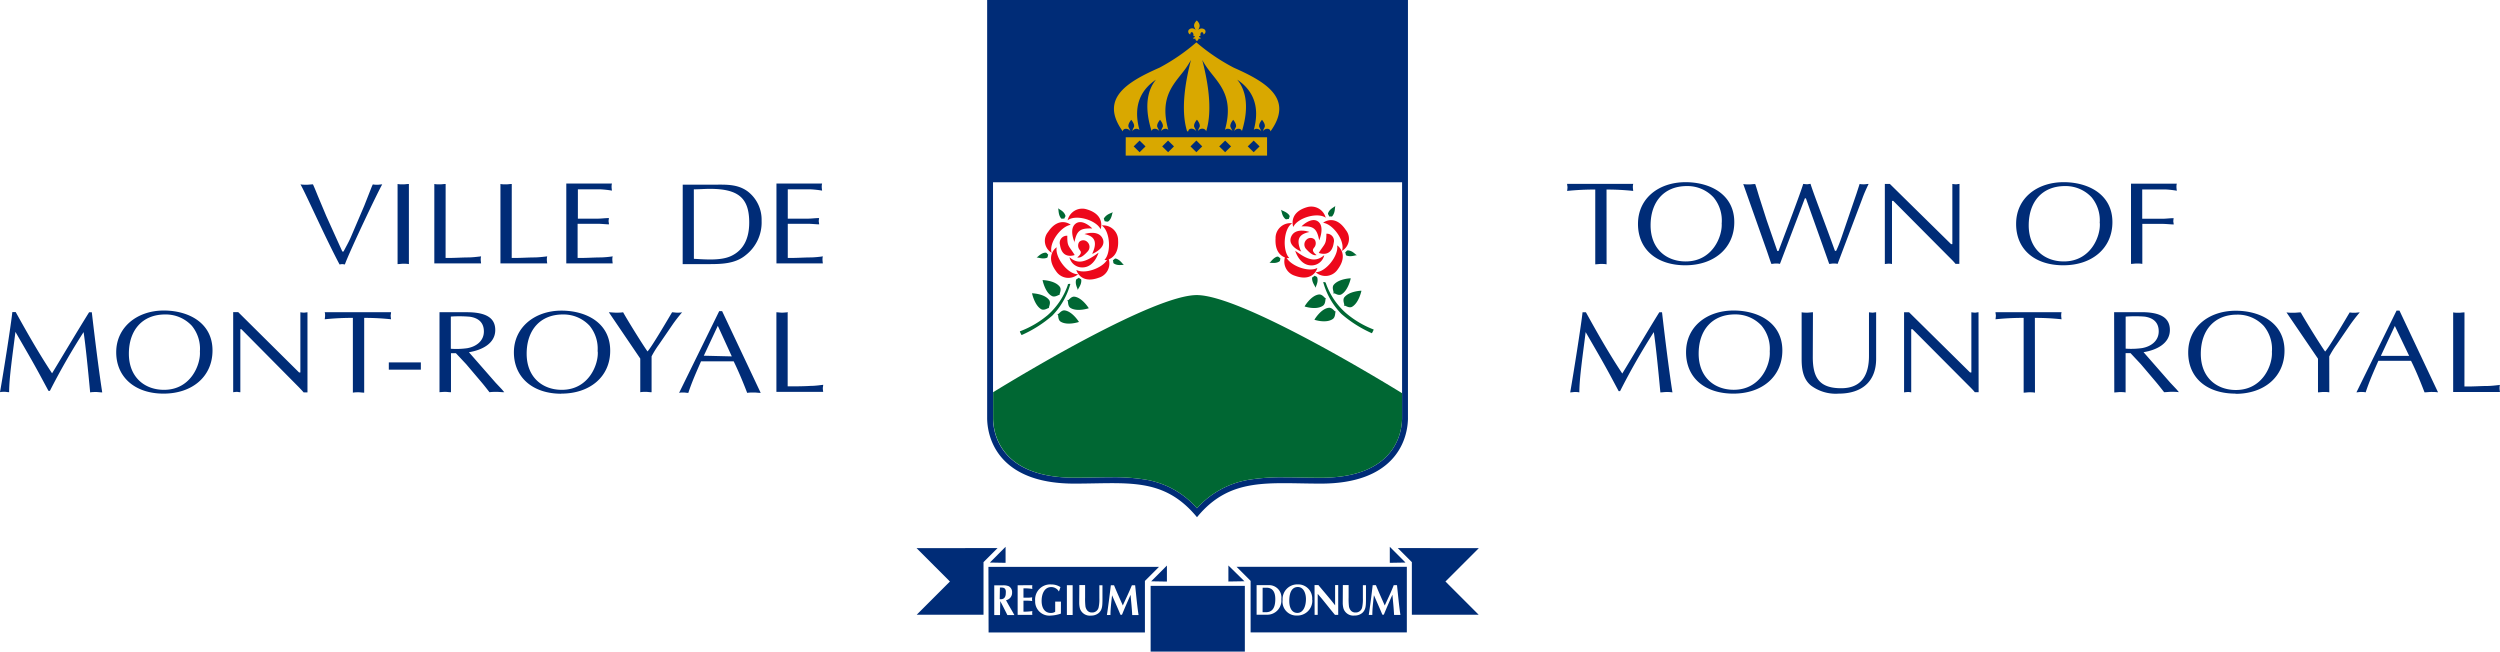 <svg id="Layer_1" data-name="Layer 1" xmlns="http://www.w3.org/2000/svg" viewBox="0 0 468.09 122"><title>logo_9</title><path d="M147.5,35.45h1.85l2.41,0a18.25,18.25,0,0,1,2.17.24,6.11,6.11,0,0,1-.07-.66c0-.22,0-.42.07-.66h-8.55V49.32h8.69a6.1,6.1,0,0,1-.07-.66c0-.22,0-.42.07-.66a18.83,18.83,0,0,1-2.21.2c-1.44,0-2.89.13-4.36.09V41.9h3.73c.72,0,1.42.09,2.14.11,0-.24-.07-.44-.07-.61a4.15,4.15,0,0,1,.07-.57c-.72,0-1.42.11-2.14.11H147.5Zm-39.3,0H110l2.41,0a18.25,18.25,0,0,1,2.17.24,6.11,6.11,0,0,1-.07-.66c0-.22,0-.42.07-.66h-8.55V49.32h8.69a6.1,6.1,0,0,1-.07-.66c0-.22,0-.42.07-.66a18.84,18.84,0,0,1-2.21.2c-1.44,0-2.89.13-4.36.09V41.9h3.73c.72,0,1.42.09,2.14.11,0-.24-.07-.44-.07-.61a4.15,4.15,0,0,1,.07-.57c-.72,0-1.42.11-2.14.11H108.2Zm-12.38-1c-.39,0-.72.07-1.06.07s-.72,0-1.06-.07V49.32h8.76a6,6,0,0,1-.07-.66c0-.22,0-.42.07-.66-.77.09-1.52.18-2.29.2-1.44,0-2.89.13-4.36.09Zm-12.38,0c-.39,0-.72.07-1.06.07s-.72,0-1.06-.07V49.32h8.76a6.1,6.1,0,0,1-.07-.66c0-.22,0-.42.07-.66-.77.09-1.52.18-2.29.2-1.44,0-2.89.13-4.36.09Zm-9,15c.34,0,.7-.07,1.06-.07s.67,0,1.06.07v-15c-.39,0-.72.07-1.06.07s-.72,0-1.06-.07Zm-8.77-5c-.39.9-.89,1.75-1.35,2.65h-.22l-3-6.63-1.61-3.83c-.29-.72-.58-1.44-.89-2.12-.43,0-.79.07-1.18.07s-.79,0-1.16-.07c1.06,1.86,4.57,9.83,7.32,15a4,4,0,0,1,.51-.07,4.24,4.24,0,0,1,.48.07c.87-2.43,6.19-13.64,7-15-.31,0-.6.07-.87.07s-.6,0-.89-.07l-.17.35-1.44,3.66Zm64.24-9c1,0,2-.09,3-.09,5.31,0,7.37,1.68,7.37,6.31,0,2.66-.85,5.09-3.41,6.27-1.92.9-4.86.63-6.95.52Zm-2.09,14h4.62c2.51,0,5.14,0,7.16-1.66a7.75,7.75,0,0,0,3-6.44,6.66,6.66,0,0,0-2.54-5.46c-2-1.53-4.39-1.31-6.85-1.31h-5.38Zm19.66,9.14V72.34c1.47,0,2.91,0,4.36-.09.77,0,1.52-.11,2.29-.2,0,.24-.07.44-.07.66a6.12,6.12,0,0,0,.07.66h-8.76V58.47c.34,0,.7.07,1.06.07S147.14,58.49,147.53,58.47Zm-10.46,8.14L134.4,61l-2.62,5.6Zm-1.81-8.47,7.22,15.3c-.46,0-.84-.07-1.25-.07s-.87,0-1.28.07c-.7-1.82-1.56-3.92-2.53-5.91h-6.11c-.84,1.93-1.71,3.85-2.38,5.91-.34,0-.6-.07-.89-.07s-.58,0-.84.07l7.51-15.3ZM122,66.72v6.72c-.39,0-.72-.07-1.06-.07s-.72,0-1.06.07v-6.3L114,58.47c.43,0,.89.07,1.35.07s.84,0,1.32-.07c.94,1.69,3.8,6.28,4.57,7.33.82-.88,3.9-6.17,4.6-7.33.29,0,.63.07.94.07s.6,0,.94-.07c-.6.7-1.18,1.44-1.71,2.19l-2.65,3.87A17.61,17.61,0,0,0,122,66.72Zm-16.92,7c-5.32,0-8.86-3.06-8.86-7.75s3.92-7.81,8.91-7.81c4.53,0,9.12,2.23,9.12,7.48C114.28,70.5,110.47,73.7,105.11,73.7Zm6.81-7.9A6.78,6.78,0,0,0,110.4,61a6.65,6.65,0,0,0-5-2.12c-4.24,0-6.79,2.91-6.79,7.35s3,6.76,6.57,6.76C110.26,73,112.09,68.2,111.92,65.8Zm-29.6,7.64v-15h5.1c3.71,0,5.34,1.12,5.34,3.33,0,2.54-2.5,3.76-4.93,4.16l5,5.71,1.16,1.23.46.55c-.51,0-.94-.07-1.4-.07s-.94,0-1.37.07c-.53-.68-1-1.29-1.52-1.9l-2.84-3.35-1.93-2.06h-.92v7.31c-.39,0-.72-.07-1.06-.07S82.65,73.41,82.32,73.43Zm2.12-14.16v6a14.7,14.7,0,0,0,3.11-.11c1.76-.33,3.08-1.42,3.08-3.13,0-1.51-.84-2.5-2.65-2.76A23.78,23.78,0,0,0,84.43,59.27ZM72.8,69.21V67.85h6v1.36Zm-4.61-9.69v14c-.39,0-.72-.07-1.06-.07s-.72,0-1.06.07v-14a49.44,49.44,0,0,0-5.27.26,6.09,6.09,0,0,0,.07-.66c0-.22,0-.42-.07-.66H73.22c0,.24-.07.44-.07.66a6.12,6.12,0,0,0,.07.66A46.13,46.13,0,0,0,68.19,59.52ZM57.57,58.47v15h-.72c-.26-.31-.75-.83-1.25-1.33L45.2,61.64H45v11.8c-.24,0-.46-.07-.67-.07a6.31,6.31,0,0,0-.67.07v-15h.94L56,69.74h.24V58.47a6.32,6.32,0,0,0,.67.07C57.11,58.53,57.33,58.49,57.57,58.47ZM30.62,73.7c-5.32,0-8.86-3.06-8.86-7.75s3.92-7.81,8.91-7.81c4.53,0,9.12,2.23,9.12,7.48C39.79,70.5,36,73.7,30.62,73.7Zm6.81-7.9A6.78,6.78,0,0,0,35.92,61a6.65,6.65,0,0,0-5-2.12c-4.24,0-6.79,2.91-6.79,7.35s3,6.76,6.57,6.76C35.77,73,37.6,68.2,37.43,65.8ZM16.68,58.47h.51c.63,5.41,1.3,10.79,1.95,15-.43,0-.77-.07-1.13-.07s-.77,0-1.13.07c-.41-4.4-.89-9.13-1.23-11.29A126.09,126.09,0,0,0,9.34,73.19H9.08L7.75,70.72C6.21,67.83,4.53,65,2.89,62.14c-.53,4.27-1.18,8.6-1.18,11.29-.31,0-.58-.07-.84-.07s-.58,0-.87.07c.63-3.52,2.07-12.67,2.31-15h.63c1.93,3.48,4.24,7.59,6.81,11.47C12,66.19,14.25,62.38,16.68,58.47Z" fill="#002c77" fill-rule="evenodd"/><path d="M399,49.41c.34,0,.7-.07,1.06-.07s.67,0,1.06.07V41.92h3.73c.72,0,1.42.09,2.14.11,0-.24-.07-.44-.07-.61a4.07,4.07,0,0,1,.07-.57c-.72,0-1.42.11-2.14.11H401.1V35.47H403l2.41,0a18.17,18.17,0,0,1,2.17.24,6,6,0,0,1-.07-.66c0-.22,0-.42.07-.66H399Zm-12.65.26c5.37,0,9.17-3.2,9.17-8.08,0-5.25-4.6-7.48-9.12-7.48-5,0-8.91,3-8.91,7.81S381,49.67,386.33,49.67Zm6.81-7.9c.17,2.41-1.66,7.18-6.74,7.18-3.59,0-6.57-2.32-6.57-6.76s2.55-7.35,6.79-7.35a6.64,6.64,0,0,1,5,2.12A6.78,6.78,0,0,1,393.14,41.77Zm-26.27-7.33c-.24,0-.46.07-.67.07a6.45,6.45,0,0,1-.67-.07V45.71h-.24L353.85,34.44h-.94v15a6.3,6.3,0,0,1,.67-.07c.22,0,.43,0,.67.07V37.61h.24l10.4,10.46c.51.5,1,1,1.25,1.33h.72ZM330.66,46.52c.34.94.63,1.88,1,2.89.26,0,.53-.07.82-.07s.51,0,.79.07l4.67-12.28h.19c1.52,4.29,4.07,11.42,4.36,12.28.26,0,.53-.07.79-.07s.51,0,.79.07l4.6-12.17c.36-1,.77-1.9,1.2-2.8-.31,0-.58.07-.84.07s-.58,0-.84-.07l-.58,1.79-2.82,8.25c-.29.83-.6,1.66-1,2.49h-.22c-2.17-6-4.12-11-4.57-12.54-.24,0-.46.07-.67.07a6.94,6.94,0,0,1-.7-.07C337.06,36.3,334.51,43,333,47h-.22l-2-5.78-1.42-4.44c-.24-.79-.46-1.58-.72-2.32-.41,0-.77.07-1.11.07s-.77,0-1.13-.07Zm-15.11,3.15c5.37,0,9.17-3.2,9.17-8.08,0-5.25-4.6-7.48-9.12-7.48-5,0-8.91,3-8.91,7.81S310.24,49.67,315.56,49.67Zm6.81-7.9c.17,2.41-1.66,7.18-6.74,7.18-3.59,0-6.57-2.32-6.57-6.76s2.55-7.35,6.79-7.35a6.64,6.64,0,0,1,5,2.12A6.78,6.78,0,0,1,322.37,41.77Zm-21.56-6.28a46.1,46.1,0,0,1,5,.26,6.11,6.11,0,0,1-.07-.66c0-.22,0-.42.07-.66H293.42c0,.24.07.44.07.66a6,6,0,0,1-.07.66,49.43,49.43,0,0,1,5.27-.26v14c.34,0,.7-.07,1.06-.07s.67,0,1.06.07Zm160.64,23c-.39,0-.72.07-1.06.07s-.72,0-1.06-.07v14.9h8.76a6.12,6.12,0,0,1-.07-.66c0-.22,0-.42.07-.66-.77.09-1.52.18-2.29.2-1.44,0-2.89.13-4.36.09Zm-10.36,8.14h-5.3l2.62-5.6Zm-1.81-8.47h-.55l-7.51,15.3c.26,0,.53-.07.84-.07s.55,0,.89.07c.67-2.06,1.54-4,2.38-5.91h6.11c1,2,1.83,4.09,2.53,5.91.41,0,.82-.07,1.28-.07s.79,0,1.25.07Zm-13.15,8.58a17.61,17.61,0,0,1,1.35-2.19l2.65-3.87c.53-.74,1.11-1.49,1.71-2.19-.34,0-.65.07-.94.07s-.65,0-.94-.07c-.7,1.16-3.78,6.46-4.6,7.33-.77-1.05-3.63-5.65-4.57-7.33-.48,0-.91.07-1.32.07s-.91,0-1.35-.07l5.9,8.67v6.3c.34,0,.7-.07,1.06-.07s.67,0,1.06.07Zm-17.55,7c5.37,0,9.17-3.2,9.17-8.08,0-5.25-4.6-7.48-9.12-7.48-5,0-8.91,3-8.91,7.81S413.26,73.7,418.58,73.7Zm6.81-7.9c.17,2.41-1.66,7.18-6.74,7.18-3.59,0-6.57-2.32-6.57-6.76s2.55-7.35,6.79-7.35a6.64,6.64,0,0,1,5,2.12A6.78,6.78,0,0,1,425.39,65.8Zm-29.51,7.64c.34,0,.7-.07,1.06-.07s.67,0,1.06.07V66.12h.92l1.93,2.06,2.84,3.35c.51.61,1,1.23,1.52,1.9.43,0,.91-.07,1.37-.07s.89,0,1.4.07l-.46-.55-1.16-1.23-5-5.71c2.43-.39,4.93-1.62,4.93-4.16,0-2.21-1.64-3.33-5.34-3.33h-5.1ZM398,59.28a23.73,23.73,0,0,1,3.54,0c1.81.26,2.65,1.25,2.65,2.76,0,1.71-1.32,2.8-3.08,3.13a14.7,14.7,0,0,1-3.11.11Zm-17,.24a46.14,46.14,0,0,1,5,.26,6.12,6.12,0,0,1-.07-.66c0-.22,0-.42.07-.66H373.63c0,.24.07.44.07.66a6.12,6.12,0,0,1-.07.66,49.45,49.45,0,0,1,5.27-.26v14c.34,0,.7-.07,1.06-.07s.67,0,1.06.07Zm-10.55-1.05c-.24,0-.46.07-.67.07a6.32,6.32,0,0,1-.67-.07V69.74h-.24L357.45,58.47h-.94v15a6.31,6.31,0,0,1,.67-.07c.22,0,.43,0,.67.07V61.64h.24L368.5,72.1c.51.5,1,1,1.25,1.33h.72Zm-31,0c-.38,0-.72.07-1.06.07s-.72,0-1.06-.07v8.75c0,1.75.22,3.7,1.73,4.95a7.72,7.72,0,0,0,5.22,1.53c4.24,0,7-2.19,7-6.52V58.47c-.24,0-.46.07-.67.07a6.31,6.31,0,0,1-.67-.07v8.16c0,3.55-1.37,6.06-5.2,6.06-4.12,0-5.32-2-5.32-5.84ZM324.55,73.7c5.37,0,9.17-3.2,9.17-8.08,0-5.25-4.6-7.48-9.12-7.48-5,0-8.91,3-8.91,7.81S319.23,73.7,324.55,73.7Zm6.81-7.9c.17,2.41-1.66,7.18-6.74,7.18-3.59,0-6.57-2.32-6.57-6.76s2.55-7.35,6.79-7.35a6.64,6.64,0,0,1,5,2.12A6.78,6.78,0,0,1,331.36,65.8Zm-20.68-7.33c-2.43,3.92-4.65,7.73-6.93,11.47-2.58-3.87-4.89-8-6.81-11.47h-.63c-.24,2.3-1.69,11.45-2.31,15,.29,0,.55-.07.87-.07s.53,0,.84.07c0-2.69.65-7,1.18-11.29,1.64,2.84,3.32,5.69,4.86,8.58l1.32,2.47h.27a126,126,0,0,1,6.31-11.05c.34,2.17.82,6.89,1.23,11.29.36,0,.75-.07,1.13-.07s.7,0,1.13.07c-.65-4.18-1.32-9.56-1.95-15Z" fill="#002c77" fill-rule="evenodd"/><path d="M185.93,78.42V34.13h76.59V78.45c-.12,4.05-2.59,11-15.2,11-2.45,0-4.73-.08-6.88-.08a38.39,38.39,0,0,0-6.24.4,16.73,16.73,0,0,0-10.08,5.39,16.45,16.45,0,0,0-9.9-5.4,37,37,0,0,0-6.15-.4c-2.13,0-4.43.08-6.92.08C188.49,89.45,186,82.47,185.93,78.42Zm15.2,12.13c-13.29,0-16.18-7.51-16.3-12.1V0h78.79V78.45c-.12,4.59-3,12.1-16.3,12.1-9.79,0-17-1.28-23.2,6.29C217.87,89.26,211.12,90.55,201.14,90.55Z" fill="#002c77" fill-rule="evenodd"/><path d="M233.62,27.41l1.11,1.09,1.11-1.09-1.11-1.09Zm-5.34,0,1.11,1.09,1.11-1.09-1.11-1.09Zm-5.38,0L224,28.5l1.1-1.09L224,26.31Zm-5.3,0,1.11,1.09,1.1-1.09-1.11-1.09Zm-5.34,0,1.11,1.09,1.11-1.09-1.11-1.09Zm-1.48-1.71h26.46v3.43H210.77Zm11.36-13.08c-2,2.87-5.24,5.17-3.38,11.76-.21-.4-1-.37-1.33.18a1.64,1.64,0,0,1,.26-.74c.1-.21.1-.67-.49-1.39-.59.72-.59,1.18-.49,1.39a8.11,8.11,0,0,1,.35.74c-.41-.62-1.38-.58-1.43,0-1.62-5.08-.51-8.07.82-9.65-2.51,1.69-4.45,4.5-3.1,9.44a.83.83,0,0,0-1.34.26,1.88,1.88,0,0,1,.29-.79c.1-.21.1-.67-.49-1.39-.59.72-.59,1.18-.49,1.39a6.36,6.36,0,0,1,.36.79c-.39-.68-1.45-.64-1.45,0-4.46-6.17.85-9.28,6.87-11.94A37,37,0,0,0,224,7.93,37,37,0,0,0,231,12.67c6,2.66,11.33,5.77,6.87,11.94,0-.64-1.06-.68-1.41,0a2.89,2.89,0,0,1,.32-.79c.1-.21.1-.67-.49-1.39-.59.72-.59,1.18-.49,1.39a6.36,6.36,0,0,1,.36.79c-.37-.57-1.17-.63-1.41-.26,1.35-4.94-.59-7.75-3.1-9.44,1.33,1.58,2.45,4.57.88,9.65-.11-.58-1.08-.62-1.44,0a2.53,2.53,0,0,1,.3-.74c.1-.21.1-.67-.49-1.39-.59.72-.59,1.18-.49,1.39a8,8,0,0,1,.35.74c-.41-.55-1.21-.58-1.42-.18,1.86-6.6-1.36-8.89-3.38-11.77a16,16,0,0,1-.86-1.39c.89,3.39,2.07,9.16.73,13.37-.15-.64-1.21-.68-1.55,0a2.89,2.89,0,0,1,.32-.79c.1-.21.1-.67-.49-1.39-.59.72-.59,1.18-.49,1.39a6.33,6.33,0,0,1,.36.79c-.43-.68-1.48-.64-1.48,0h-.23c-1.33-4.21-.16-10,.73-13.37A16,16,0,0,1,222.13,12.62Zm1.95-8.78c.77.74.47,1.27.46,1.32l-.19.46a.86.86,0,0,1,1.28,0,.58.58,0,0,1-.3.83c0-.57-.62-.6-.58.11l0,.18h-.25c0,.27.24.38.36.34,0,.13-.26.21-.47.15a.41.41,0,0,1-.31.43.39.39,0,0,1-.26-.43c-.21.06-.48,0-.49-.15a.34.34,0,0,0,.37-.34h-.25V6.55c0-.61-.56-.76-.6-.1a.58.58,0,0,1-.3-.84.85.85,0,0,1,1.3,0l-.2-.47S223.29,4.59,224.08,3.83Z" fill="#d9a800"/><path d="M276.89,102.63l-6.25,6.25,6.22,6.22H264.35v-9.85l-2.63-2.63Zm-13.73,2.7-2.94-2.95v3ZM243,109.91c1.08,0,1.52,1.2,1.52,2.25,0,1.35-.5,2.6-1.61,2.6s-1.51-1.12-1.51-2.18C241.38,110.76,242,109.91,243,109.91Zm-6.59.13h.71c1,0,1.66.6,1.66,2.13,0,1.9-.76,2.46-1.76,2.46h-.62Zm27-3.91,0,12.28H234.16v-9.65l-2.63-2.63Zm-12,6.75a4.24,4.24,0,0,0,.12,1,1.94,1.94,0,0,0,2.09,1.37,2.15,2.15,0,0,0,1.37-.43c.75-.59.75-1.43.77-2.36v-2.89l-.29,0-.29,0V112a7.18,7.18,0,0,1-.13,1.68,1.22,1.22,0,0,1-1.29,1,1.08,1.08,0,0,1-.82-.35,1.56,1.56,0,0,1-.38-.93,12,12,0,0,1-.05-1.54v-2.31c-.18,0-.36,0-.54,0s-.36,0-.54,0Zm-5.27,2.24.29,0,.29,0v-3.93l.79.93c.82,1,1.6,2,2.44,3h.61v-5.58l-.29,0-.29,0v3.8c-1-1.31-2.1-2.54-3.13-3.8h-.72Zm-.46-2.81a2.62,2.62,0,0,0-2.68-2.89,2.75,2.75,0,0,0-2.85,2.93,2.59,2.59,0,0,0,2.68,2.9A2.79,2.79,0,0,0,245.71,112.31Zm-10.4-2.75v5.54h2a2.65,2.65,0,0,0,2.63-2.93,2.31,2.31,0,0,0-2.19-2.61Zm24,3.82c-.57-1.28-1.14-2.54-1.66-3.82a1.91,1.91,0,0,1-.3,0,1.82,1.82,0,0,1-.3,0c-.25,2.06-.48,3.94-.74,5.58a2.35,2.35,0,0,1,.33,0,2.45,2.45,0,0,1,.34,0c0-1.14.14-2.27.3-3.7.55,1.28,1.12,2.54,1.58,3.66a.62.62,0,0,1,.27,0c.51-1.26,1.06-2.5,1.61-3.75.11,1.25.25,2.5.31,3.79.2,0,.38,0,.59,0s.4,0,.6,0c-.25-1.62-.41-3.39-.64-5.58a2,2,0,0,1-.31,0,1.9,1.9,0,0,1-.3,0C260.41,111,259.79,112.23,259.27,113.39ZM233,108.83,230,105.88v3ZM215.44,122v-12.3h17.64V122Zm-43.83-19.37,6.25,6.25-6.22,6.22h12.51v-9.85l2.63-2.63Zm13.73,2.7,2.94-2.95v3Zm1.88,4.68c.44,0,1-.06,1.1.61a2.28,2.28,0,0,1,0,.41c0,.84-.38,1.24-1.14,1.16Zm-2.15-3.87H217l-2.63,2.63v9.65H185.1Zm17,6.75a4.24,4.24,0,0,0,.12,1,1.94,1.94,0,0,0,2.09,1.37,2.15,2.15,0,0,0,1.37-.43c.75-.59.75-1.43.77-2.36v-2.89l-.29,0-.29,0V112a7.16,7.16,0,0,1-.13,1.68,1.22,1.22,0,0,1-1.29,1,1.08,1.08,0,0,1-.82-.35,1.56,1.56,0,0,1-.38-.93,11.92,11.92,0,0,1-.05-1.54v-2.31c-.18,0-.36,0-.54,0s-.36,0-.54,0Zm-2.31,2.26c.18,0,.36,0,.54,0s.36,0,.54,0v-5.58c-.18,0-.36,0-.54,0s-.36,0-.54,0Zm-1.11-2.51c-.18,0-.36,0-.54,0s-.36,0-.54,0v1.9a1.43,1.43,0,0,1-.8.23c-1.1,0-1.74-.85-1.74-2.26s.59-2.59,1.8-2.59a1.64,1.64,0,0,1,1.43.83c.13-.28.2-.56.3-.82a3.13,3.13,0,0,0-1.74-.5,2.82,2.82,0,0,0-3,3.06,2.65,2.65,0,0,0,2.89,2.77,6.58,6.58,0,0,0,1.93-.37Zm-8.11-3.06v5.54h2.76a1.71,1.71,0,0,1,0-.7,11.92,11.92,0,0,1-1.67.11v-2.06h.75a5.89,5.89,0,0,1,.89.07,1.71,1.71,0,0,1,0-.7,5.89,5.89,0,0,1-.89.07h-.75v-1.75a9.13,9.13,0,0,1,1.67.11,1.71,1.71,0,0,1,0-.7Zm-4.38,5.58c.18,0,.36,0,.54,0s.36,0,.54,0l.05-2.61c.16.31.36.68.47.9l.86,1.71c.22,0,.43,0,.65,0s.44,0,.66,0l-.28-.5c-.43-.76-.88-1.5-1.28-2.28a1.41,1.41,0,0,0,1.13-1.46,1.24,1.24,0,0,0-.63-1.16,2.6,2.6,0,0,0-1.17-.16h-1.54Zm24.09-1.76c-.57-1.28-1.14-2.54-1.66-3.82a1.92,1.92,0,0,1-.3,0,1.82,1.82,0,0,1-.3,0c-.25,2.06-.48,3.94-.74,5.58a2.34,2.34,0,0,1,.33,0,2.44,2.44,0,0,1,.34,0c0-1.14.14-2.27.3-3.7.55,1.28,1.12,2.54,1.58,3.66a.62.62,0,0,1,.27,0c.51-1.26,1.06-2.5,1.61-3.75.11,1.25.25,2.5.31,3.79.2,0,.38,0,.59,0s.4,0,.6,0c-.25-1.62-.41-3.39-.64-5.58a2,2,0,0,1-.31,0,1.9,1.9,0,0,1-.3,0C211.35,111,210.74,112.23,210.22,113.39Zm5.3-4.56,2.94-2.95v3Z" fill="#002c77" fill-rule="evenodd"/><path d="M242.51,46.95c2.44,1.81,3.84,2.17,5.44.82a2.44,2.44,0,0,1-2.53,1.92C243.26,49.6,242.51,46.95,242.51,46.95Zm4.41.4c1.06-1.72,1.42-1.51,1.43-3.59a1.33,1.33,0,0,1,1.37,1.7C249.32,48.38,246.92,47.35,246.92,47.35ZM247,45c-.43-2.25-1.09-2.72-3.3-2.61-.05,0,1.85-1.89,3.12-.89S247,45,247,45Zm-1,1.46c-.59.57.52,1.3.52,1.3-.67.18-1.38-.51-1.95-1.12a1.24,1.24,0,0,1,.07-1.78,1.07,1.07,0,0,1,1.51,0A1.25,1.25,0,0,1,245.94,46.48Zm-2.3.66s-2.74-1-1.94-2.82,3.46-.87,3.4-.86C243.6,43.78,242.42,44.49,243.64,47.14Zm4.6-6.3c-1.51-1.18-5.33-.06-6.15,1.67,0,.07-1-2.64,2.54-3.69A2.8,2.8,0,0,1,248.24,40.84Zm-6.38,1c-1.59,1-1.85,5.1-.53,6.48a1.09,1.09,0,0,1-.49,0c1,1.61,4.23,2.7,5.74,1.87.06,0-.71,2.73-4.19,1.46a2.77,2.77,0,0,1-1.87-3.43c-.8-.3-1.89-1.17-1.75-3.56A2.79,2.79,0,0,1,241.87,41.79Zm4.44,9.14c1.89,0,4.34-3.15,4-5,0-.07,2.33,1.54.08,4.52A2.75,2.75,0,0,1,246.31,50.94Zm4.91-4c.63-1.82-1.66-5-3.52-5.24-.07,0,2.15-1.78,4.23,1.34A2.6,2.6,0,0,1,251.22,47Zm-45.59.37s-.75,2.65-2.91,2.74a2.44,2.44,0,0,1-2.53-1.92C201.79,49.52,203.19,49.16,205.63,47.35Zm-4.41.4s-2.4,1-2.8-1.89a1.33,1.33,0,0,1,1.37-1.7C199.8,46.25,200.16,46,201.22,47.75Zm-.06-2.34s-1.13-2.47.17-3.5,3.17.89,3.12.89C202.25,42.69,201.59,43.17,201.16,45.42Zm1,1.46a1.25,1.25,0,0,1-.14-1.55,1.07,1.07,0,0,1,1.51,0,1.24,1.24,0,0,1,.07,1.78c-.57.62-1.28,1.3-1.95,1.12C201.68,48.18,202.79,47.45,202.2,46.88Zm2.3.66c1.22-2.65,0-3.36-1.45-3.68-.06,0,2.61-.91,3.4.86S204.5,47.54,204.5,47.54Zm-4.6-6.3a2.8,2.8,0,0,1,3.61-2c3.54,1.05,2.57,3.76,2.54,3.69C205.23,41.19,201.4,40.07,199.9,41.25Zm6.38,1A2.79,2.79,0,0,1,209.35,45c.14,2.39-1,3.26-1.75,3.56A2.77,2.77,0,0,1,205.73,52c-3.48,1.28-4.25-1.49-4.19-1.46,1.51.83,4.77-.27,5.74-1.87a1.09,1.09,0,0,1-.49,0C208.12,47.3,207.86,43.24,206.27,42.2Zm-4.44,9.14a2.75,2.75,0,0,1-4.08-.52c-2.25-3,.09-4.59.08-4.52C197.49,48.19,199.94,51.39,201.83,51.34Zm-4.91-4a2.6,2.6,0,0,1-.71-3.91c2.09-3.12,4.31-1.35,4.23-1.34C198.58,42.41,196.3,45.56,196.92,47.39Z" fill="#ed081b" fill-rule="evenodd"/><path d="M224.08,55.25c8.06,0,33.08,15.08,38.44,18.37v4.83c-.12,4.05-2.59,11-15.2,11-2.45,0-4.73-.08-6.88-.08a38.39,38.39,0,0,0-6.24.4,16.73,16.73,0,0,0-10.08,5.39,16.45,16.45,0,0,0-9.9-5.4,37,37,0,0,0-6.15-.4c-2.13,0-4.43.08-6.92.08-12.65,0-15.1-7-15.2-11v-5C191.88,69.79,216.16,55.25,224.08,55.25ZM206.83,41.43c-.09-.45-.28-.43,0-.73.52-.69,1.35-.81,1.55-1-.2.24-.15,1.1-.79,1.7C207.29,41.6,207.24,41.45,206.83,41.43Zm-7.56-.49c-.45-.05-.48.14-.69-.18-.48-.72-.33-1.56-.49-1.82.16.27,1,.48,1.34,1.29C199.58,40.55,199.42,40.54,199.27,40.94Zm-3,6.75c-.19.42,0,.51-.38.62-.82.24-1.56-.16-1.85-.09.3-.07.75-.8,1.62-.91C196,47.27,195.95,47.42,196.27,47.69ZM202,52c.33.31.47.18.46.56,0,.87-.63,1.46-.66,1.77,0-.31-.51-1-.34-1.85C201.54,52.18,201.66,52.28,202,52Zm6.38-3.28c.39-.22.31-.4.66-.27.8.29,1.17,1.06,1.44,1.18-.28-.12-1.07.19-1.83-.24C208.37,49.26,208.5,49.17,208.39,48.77Zm-4.54,9s-2.14.72-3.4-.06c-.53-.33-.43-1.16-.51-1.27l-.13-.19c.17.06.1,0,.21,0s.57-.74,1.19-.65c1.46.21,2.66,2.16,2.66,2.16Zm-3.91-4.45c0-.11.49-.18.47-.07a13.68,13.68,0,0,1-3.38,5.9,22.76,22.76,0,0,1-5.74,3.64s-.4-.67-.3-.71A17.85,17.85,0,0,0,196.17,59,13.25,13.25,0,0,0,199.94,53.34ZM202,60.29s-2.14.72-3.4-.06c-.53-.33-.43-1.17-.51-1.27l-.13-.19c.17.06.1,0,.21,0s.57-.74,1.19-.65c1.46.21,2.66,2.16,2.66,2.16Zm-8.78-5.38s2.28.05,3.19,1.23c.39.5,0,1.25,0,1.37s-.05.07.09.19c-.21-.13-.12,0-.23,0s-.79.49-1.33.19C193.69,57.15,193.23,54.9,193.23,54.9Zm59.69-2.79s-.46,2.25-1.75,3c-.55.3-1.2-.21-1.33-.19l-.23,0c.14-.12.05-.09.09-.19s-.34-.87,0-1.37c.91-1.18,3.16-1.26,3.16-1.26ZM241.31,41c-.42,0-.46.17-.71-.06-.64-.61-.59-1.46-.79-1.7.2.23,1,.35,1.55,1C241.59,40.6,241.4,40.58,241.31,41Zm7.56-.49c-.15-.4-.31-.39-.16-.71.37-.81,1.18-1,1.34-1.29-.16.26,0,1.1-.49,1.82C249.35,40.67,249.31,40.48,248.87,40.54Zm3,6.75c.32-.26.27-.42.61-.37.87.11,1.32.83,1.62.91-.29-.07-1,.33-1.85.09C251.89,47.8,252.06,47.7,251.87,47.28Zm-5.74,4.35c.35.23.47.13.54.48.17.87-.36,1.54-.34,1.85,0-.3-.63-.9-.66-1.77C245.66,51.82,245.8,51.95,246.13,51.64Zm-6.38-3.28c-.11.41,0,.5-.28.67-.76.43-1.55.12-1.83.24.28-.12.64-.88,1.44-1.18C239.44,48,239.36,48.14,239.75,48.36Zm4.54,9s1.18-2,2.64-2.19c.62-.09,1.06.62,1.19.65s0,.08.21,0c-.21.12-.07.1-.13.19s0,.94-.51,1.27C246.43,58.11,244.29,57.39,244.29,57.39Zm3.91-4.45A13.25,13.25,0,0,0,252,58.61a17.85,17.85,0,0,0,5.18,3.08c.1,0-.35.75-.3.71a22.77,22.77,0,0,1-5.74-3.64,13.68,13.68,0,0,1-3.38-5.9C247.71,52.76,248.23,52.83,248.2,52.94Zm-2.07,6.94s1.18-2,2.64-2.19c.62-.09,1.06.62,1.19.65s0,.08.21,0c-.21.12-.07.1-.13.19s0,.94-.51,1.27C248.27,60.6,246.13,59.88,246.13,59.88Zm8.78-5.38s-.46,2.25-1.75,3c-.55.3-1.2-.21-1.33-.19l-.23,0c.14-.12.05-.09.09-.19s-.34-.87,0-1.37c.91-1.18,3.16-1.26,3.16-1.26Zm-59.69-2s2.28.05,3.19,1.23c.39.5,0,1.25,0,1.37s-.05.08.09.19c-.21-.13-.12,0-.23,0s-.79.49-1.33.19C195.68,54.77,195.22,52.51,195.22,52.51Z" fill="#006733" fill-rule="evenodd"/></svg>